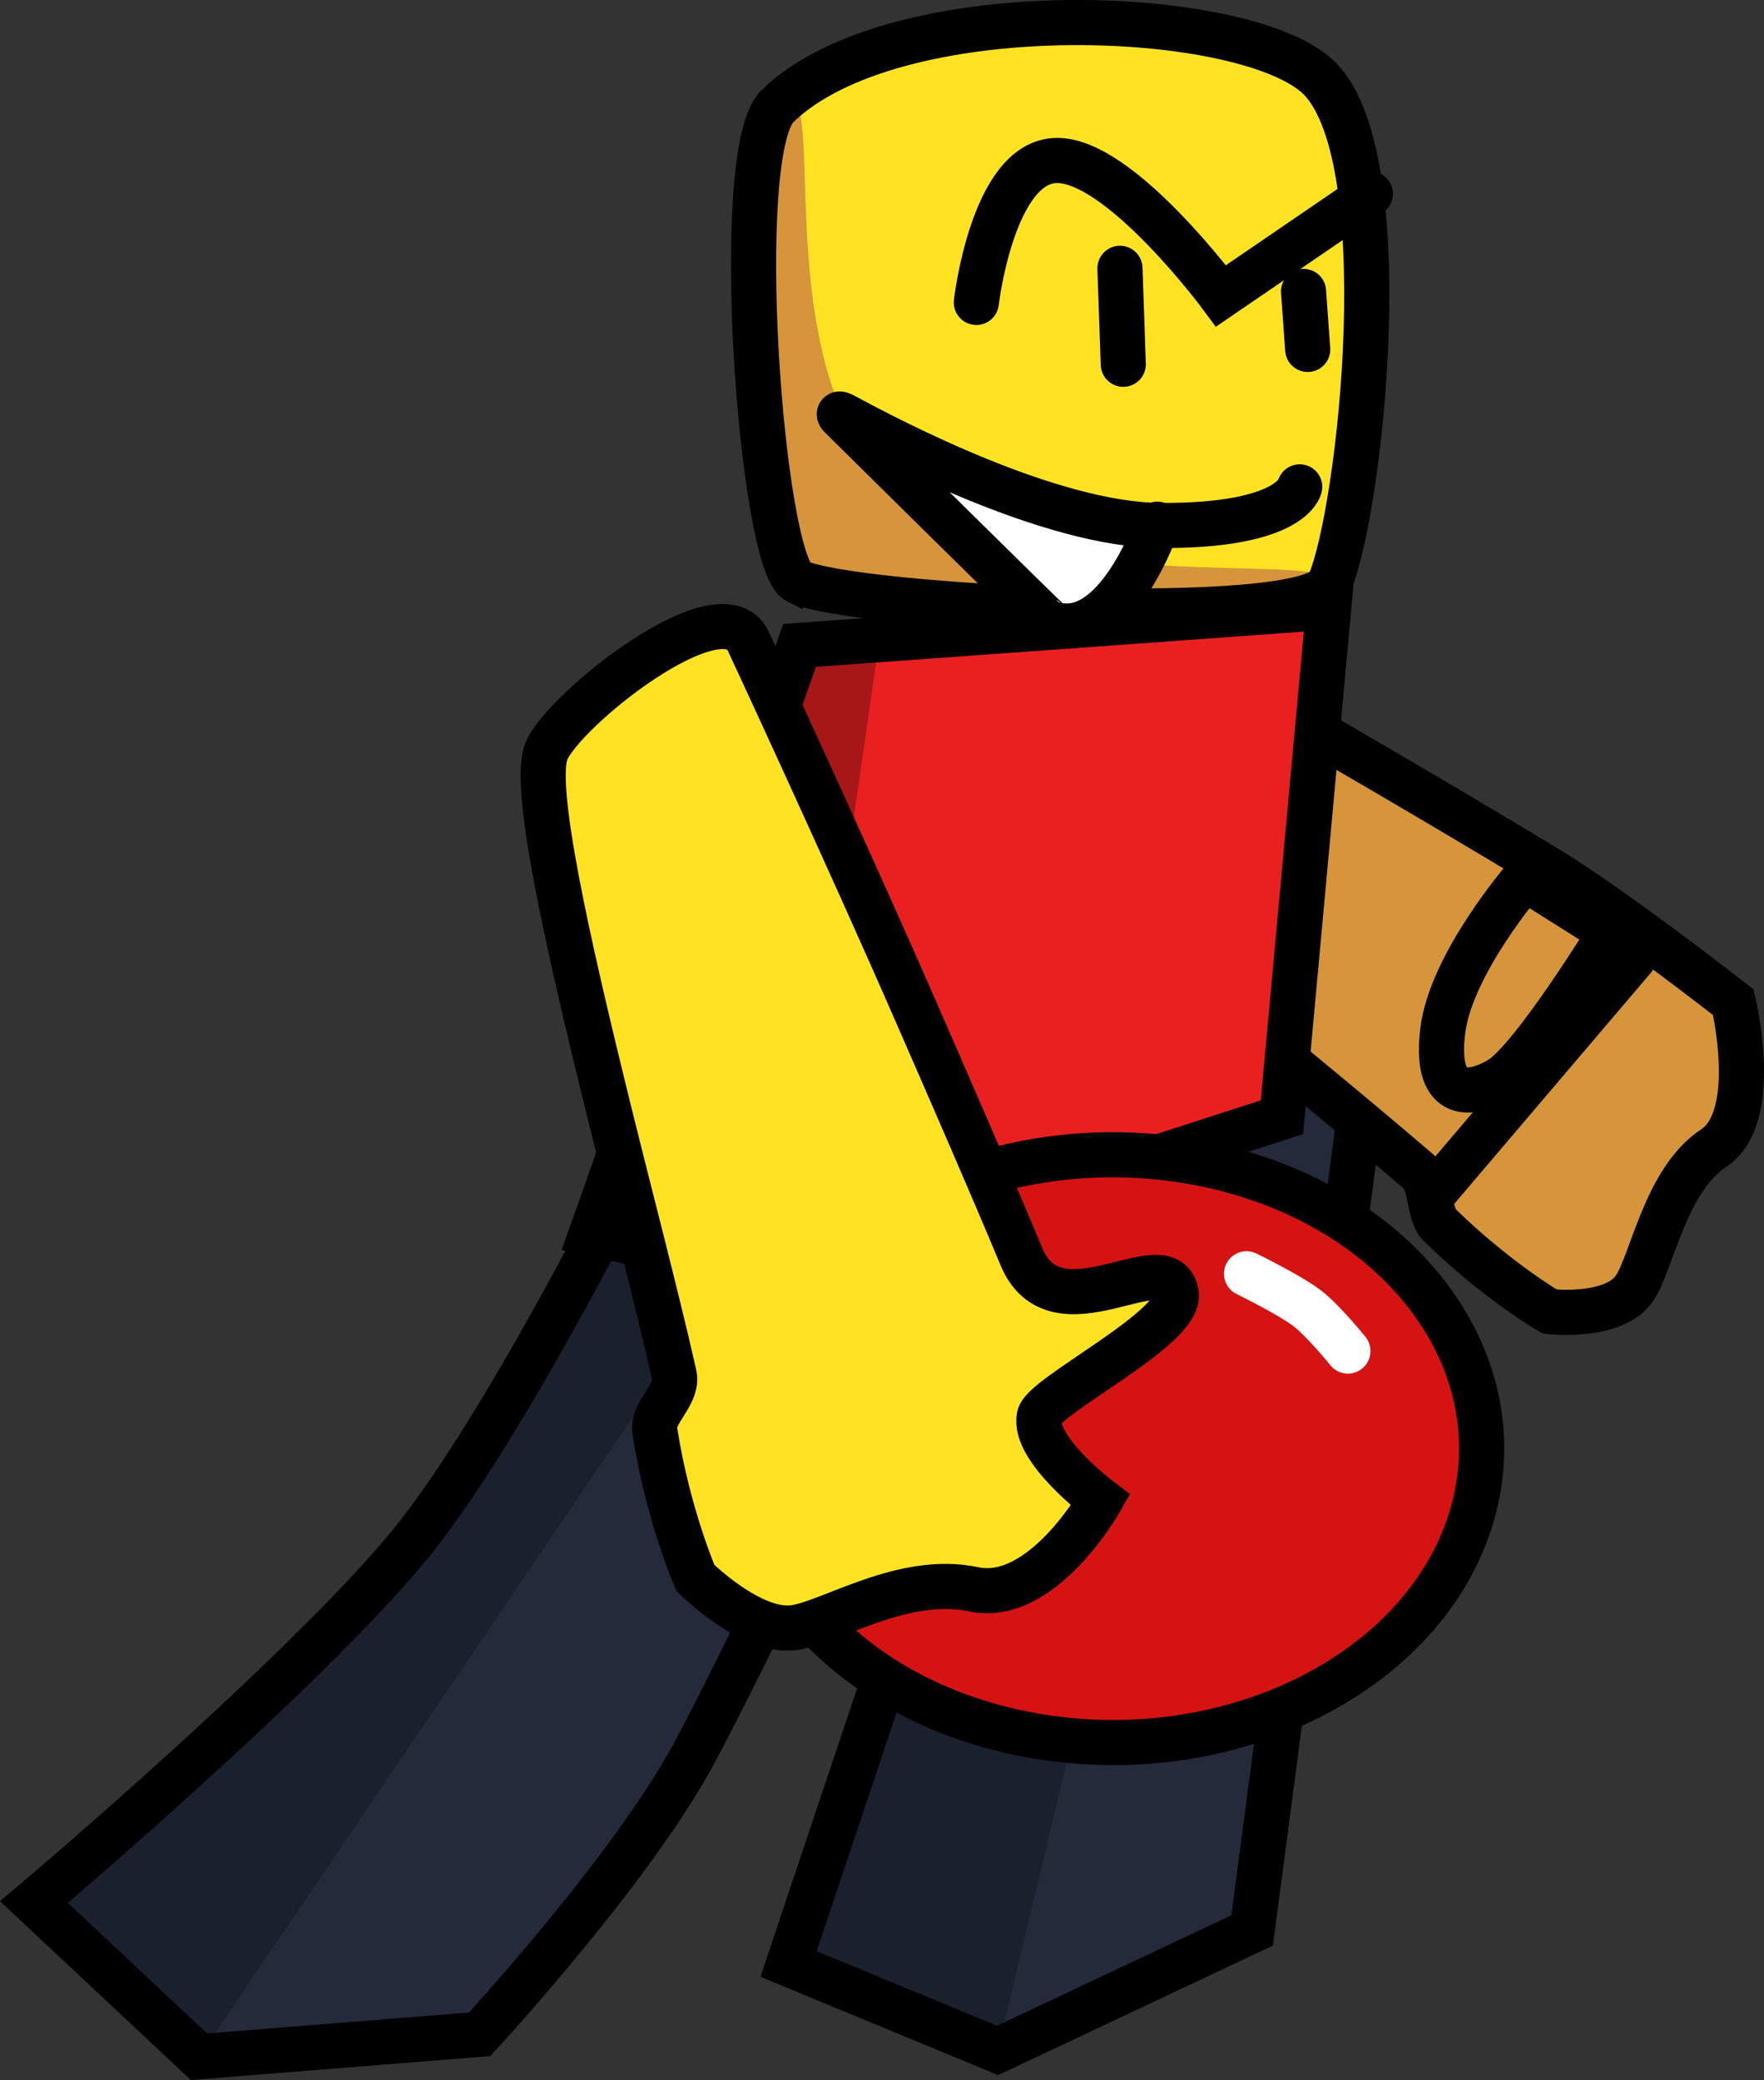 <svg version="1.1" xmlns="http://www.w3.org/2000/svg" xmlns:xlink="http://www.w3.org/1999/xlink" width="312.705" height="368.747" viewBox="0,0,312.705,368.747"><rect x="0" y="0" width="312.705" height="368.747" fill="#333333" stroke="none"/><g transform="translate(-152.288,7.313)"><g data-paper-data="{&quot;isPaintingLayer&quot;:true}" fill-rule="nonzero" stroke-width="8" stroke-linejoin="miter" stroke-miterlimit="10" stroke-dasharray="" stroke-dashoffset="0" style="mix-blend-mode: normal"><g stroke-linecap="round"><path d="M345.72,180.739l48.352,3.734l-19.813,150.435l-45.131,21.281l-37.058,-15.324z" fill="#242a3a" stroke="none"/><path d="M345.72,180.739l24.429,4.082l-41.021,171.369l-37.058,-15.324z" fill="#1b202d" stroke="none"/><path d="M345.72,180.739l48.352,3.734l-19.813,150.435l-45.131,21.281l-37.058,-15.324z" fill="none" stroke="#000000"/></g><g fill="#d6943b" stroke="#000000" stroke-linecap="round"><g><path d="M334.664,93.98c8.858,4.474 30.878,16.823 54.355,30.454c12.587,7.308 25.593,14.984 37.216,22.012c12.212,7.385 33.317,23.913 33.317,23.913c0,0 4.928,20.291 -3.445,25.837c-8.633,5.718 -10.913,20.16 -14.036,24.83c-3.674,5.494 -15.084,4.175 -15.084,4.175c0,0 -9.341,-5.433 -19.415,-15.267c-2.207,-2.154 -1.326,-7.421 -3.896,-9.63c-10.602,-9.112 -23.469,-19.625 -35.666,-29.749c-20.949,-17.389 -39.921,-33.632 -42.042,-39.661c-2.586,-7.35 0.114,-41.248 8.696,-36.914z" data-paper-data="{&quot;index&quot;:null}"/><path d="M406.221,204.472l35.66,-41.916"/></g><path d="M437.782,157.993c0,0 -13.922,22.685 -19.662,26.041c-5.741,3.356 -11.542,3.219 -10.065,-8.662c1.477,-11.881 14.492,-26.959 14.492,-26.959z"/></g><g stroke-linecap="round"><path d="M265.034,199.014l49.966,16.379c0,0 -25.505,65.725 -37.742,88.569c-11.613,21.679 -39.956,49.368 -39.956,49.368l-49.738,3.976l-29.261,-27.421c0,0 47.696,-40.405 66.269,-63.178c16.833,-20.64 40.462,-67.694 40.462,-67.694z" fill="#242a3a" stroke="none"/><path d="M265.034,199.014l21.414,12.444l-98.884,145.849l-29.261,-27.421c0,0 49.453,-41.848 68.04,-64.639c16.813,-20.615 38.691,-66.233 38.691,-66.233z" fill="#1b202d" stroke="none"/><path d="M265.034,199.014l55.547,11.263c0,0 -32.62,69.658 -45.157,93.06c-11.194,20.896 -38.122,49.993 -38.122,49.993l-49.738,3.976l-29.261,-27.421c0,0 48.111,-40.655 66.795,-63.565c16.66,-20.429 39.936,-67.306 39.936,-67.306z" fill="none" stroke="#000000"/></g><g stroke-linecap="round"><path d="M294.038,107.099l93.799,-6.766l-8.303,90.416l-87.648,28.293l-34.752,-7.688z" fill="#ea2020" stroke="none"/><path d="M294.038,107.099l14.247,-1.65l-16.4,113.593l-34.752,-7.688z" fill="#a71717" stroke="none"/><path d="M294.038,107.099l93.799,-6.766l-8.303,90.416l-87.648,28.293l-34.752,-7.688z" fill="none" stroke="#000000"/></g><g><path d="M362.749,198.485c35.361,5.806 58.12,33.355 50.833,61.532c-7.287,28.177 -41.86,46.312 -77.221,40.506c-35.361,-5.806 -58.12,-33.355 -50.833,-61.532c7.287,-28.177 41.86,-46.312 77.221,-40.506z" fill="#d61313" stroke="#000000" stroke-linecap="butt"/><path d="M373.265,218.504c0,0 7.638,3.737 10.739,6.102c2.869,2.188 7.227,7.597 7.227,7.597" fill="none" stroke="#ffffff" stroke-linecap="round"/></g><path d="M315.006,172.83c6.23,14.287 12.795,29.291 18.341,42.62c6.176,14.843 26.019,-2.798 27.463,6.629c0.923,6.026 -23.562,18.044 -24.29,21.721c-1.149,5.808 10.877,14.841 10.877,14.841c0,0 -10.368,18.383 -22.484,15.801c-12.492,-2.662 -25.398,5.893 -31.849,6.793c-7.59,1.058 -17.506,-8.815 -17.506,-8.815c0,0 -4.884,-11.198 -7.198,-26.122c-0.507,-3.269 4.247,-6.35 3.433,-9.943c-3.212,-14.187 -7.723,-31.214 -11.699,-47.349c-7.311,-29.668 -13.457,-57.026 -10.943,-63.151c2.991,-7.286 30.752,-29.442 35.727,-19.623c0,0 17.44,37.501 30.127,66.597z" data-paper-data="{&quot;index&quot;:null}" fill="#ffe323" stroke="#000000" stroke-linecap="round"/><g stroke-linecap="round"><path d="M293.675,95.766c-6.432,-3.236 -11.912,-76.16 -3.562,-84.266c20.501,-19.9 81.398,-17.683 95.464,-5.502c14.991,12.982 7.961,77.165 2.369,90.151c-3.619,8.403 -84.944,4.31 -94.271,-0.383z" fill="#ffe323" stroke="none"/><path d="M293.675,95.766c-6.432,-3.236 -11.912,-76.16 -3.562,-84.266c10.478,-10.171 -3.304,43.978 19.634,66.668c21.943,21.705 80.932,11.631 78.198,17.98c-3.619,8.403 -84.944,4.31 -94.271,-0.383z" fill="#d6943b" stroke="none"/><path d="M293.675,95.766c-6.432,-3.236 -11.912,-76.16 -3.562,-84.266c20.501,-19.9 81.398,-17.683 95.464,-5.502c14.991,12.982 7.961,77.165 2.369,90.151c-3.619,8.403 -84.944,4.31 -94.271,-0.383z" fill="none" stroke="#000000"/></g><path d="M325.364,46.301c0,0 2.869,-24.864 14.128,-25.165c11.259,-0.301 29.246,24.007 29.246,24.007l26.471,-18.089" fill="none" stroke="#000000" stroke-linecap="round"/><g fill="none" stroke="#000000" stroke-linecap="round"><path d="M351.414,57.261l-0.59,-17.007"/><path d="M384.108,54.632l-0.742,-10.282"/></g><path d="M357.455,85.612c0,0 -7.344,21.495 -18.841,17.585c-0.273,-0.093 -37.256,-36.666 -37.256,-36.666c0,0 -0.967,-0.963 0.661,-0.085c8.204,4.423 36.471,19.28 55.95,19.396c23.343,0.14 24.718,-6.844 24.718,-6.844" fill="#ffffff" stroke="#000000" stroke-linecap="round"/></g></g></svg>